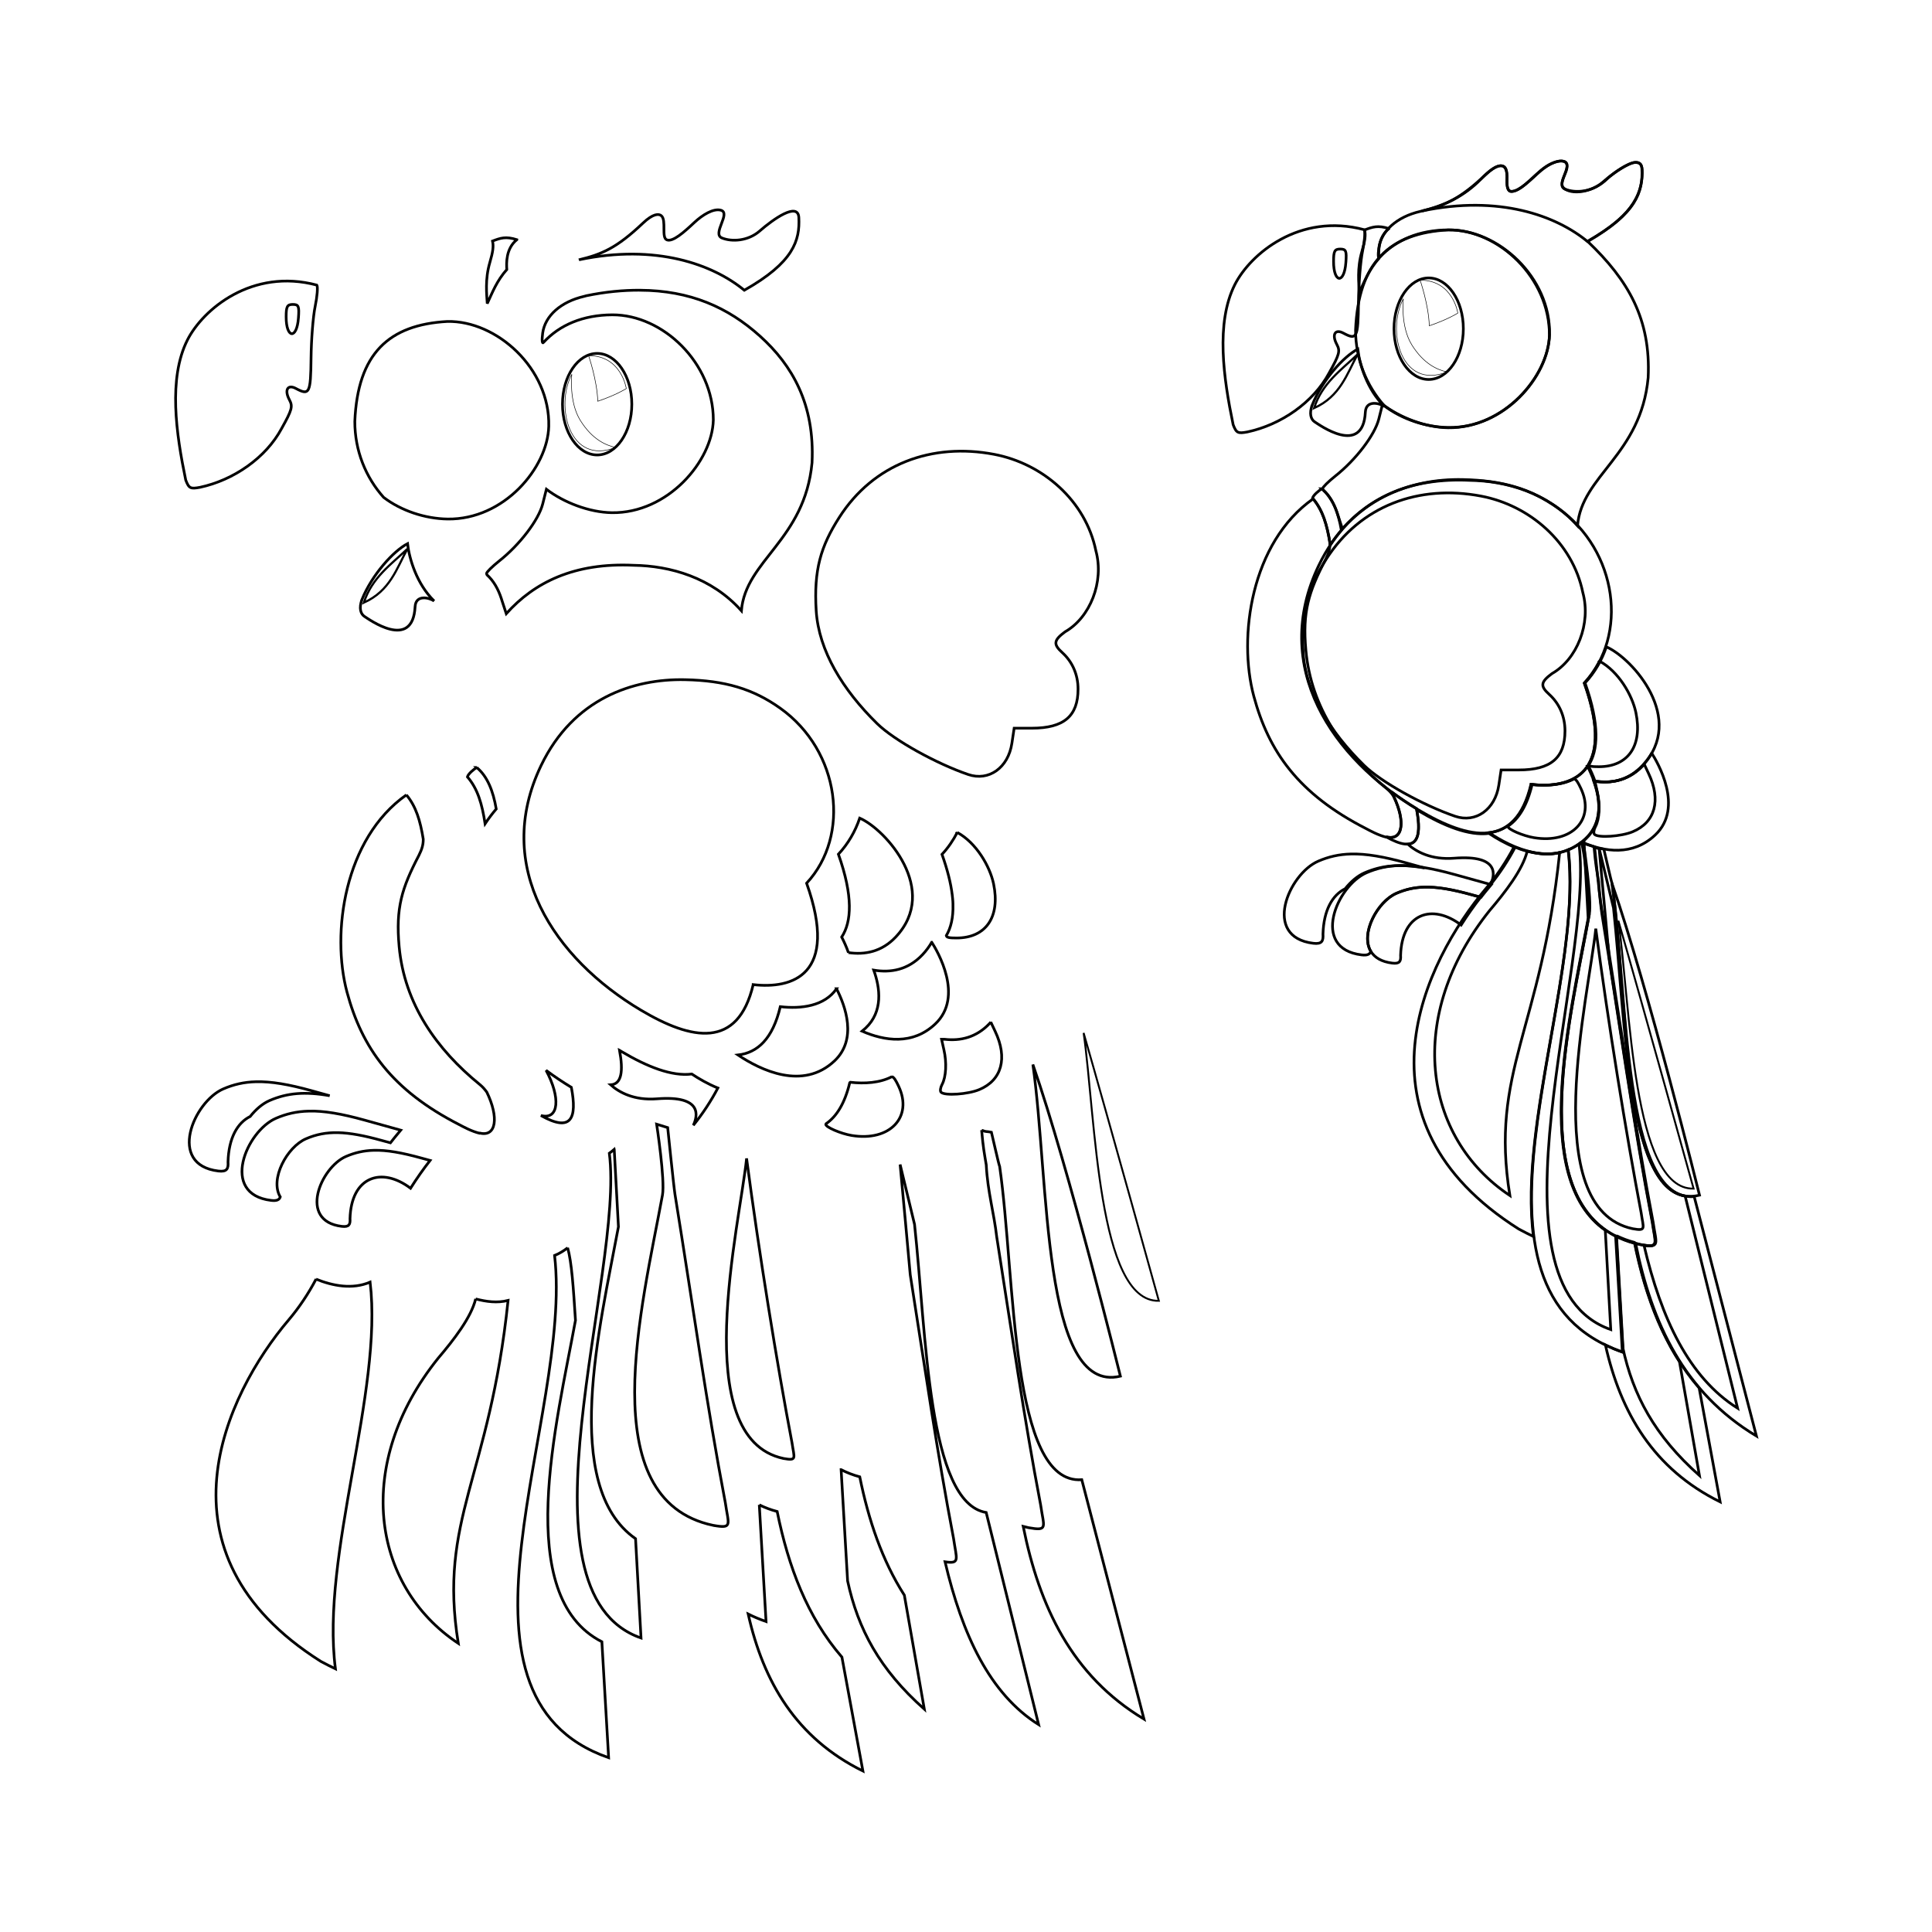 <svg:svg xmlns:dc="http://purl.org/dc/elements/1.1/" xmlns:ns1="http://sodipodi.sourceforge.net/DTD/sodipodi-0.dtd" xmlns:ns2="http://www.inkscape.org/namespaces/inkscape" xmlns:ns4="http://creativecommons.org/ns#" xmlns:rdf="http://www.w3.org/1999/02/22-rdf-syntax-ns#" xmlns:svg="http://www.w3.org/2000/svg" height="716.156" id="svg2" version="1.1" viewBox="-64.587 -59.18 716.156 716.156" width="716.156" ns1:docname="Parrot Remix Cut Out by Merlin2525.svg" ns2:version="0.48.5 r">
  <svg:title id="title4499">Parrot Remix Cut Out by Merlin2525.svg</svg:title>
  <ns1:namedview bordercolor="#666666" borderopacity="1" fit-margin-bottom="0" fit-margin-left="0" fit-margin-right="0" fit-margin-top="0" gridtolerance="10" guidetolerance="10" id="namedview4" objecttolerance="10" pagecolor="#ffffff" showgrid="false" showguides="true" ns2:current-layer="svg2" ns2:cx="436.34836" ns2:cy="362.08146" ns2:guide-bbox="true" ns2:pageopacity="0" ns2:pageshadow="2" ns2:snap-center="true" ns2:snap-global="false" ns2:window-height="998" ns2:window-maximized="0" ns2:window-width="840" ns2:window-x="1" ns2:window-y="654" ns2:zoom="0.95306624" />
  <svg:g id="g6134" style="stroke:#000000" transform="translate(384.42 109.18)">
    <svg:path d="m509.11 296.02c0 21.833-12.087 39.533-26.998 39.533s-26.998-17.7-26.998-39.533 12.087-39.533 26.998-39.533c14.91 0 26.998 17.699 26.998 39.532" id="path5703" style="stroke:#000000;stroke-width:2.103;fill:none" transform="matrix(.476 0 0 .476 -457.14 -159.44)" ns1:cx="482.10922" ns1:cy="296.01508" ns1:end="6.2831679" ns1:open="true" ns1:rx="26.998117" ns1:ry="39.532955" ns1:start="0" ns1:type="arc" />
    <svg:path d="m-230.83-36.536s3.171 9.161 3.406 16.912c6.929-2.349 10.57-4.698 10.57-4.698s-1.762-12.214-13.975-12.214z" id="path5705" style="stroke:#000000;stroke-width:.2;fill:none" ns1:nodetypes="cccc" ns2:connector-curvature="0" />
    <svg:path d="m-237.04-29.632s-1.174 10.218 3.171 17.147c4.345 6.929 9.278 9.161 13.036 9.982-17.105 6.774-22.489-15.259-16.207-27.129z" id="path5707" style="stroke:#000000;stroke-width:.2;fill:none" ns1:nodetypes="cscc" ns2:connector-curvature="0" />
  </svg:g>
  <svg:path d="m199.75 506.24c-44.962-9.521-26.319-81.281-18.777-122.42 1.018-5.555-2.157-26.279-2.157-26.279l4.096 1.263s2.24 21.873 2.708 24.767c6.895 42.656 11.565 77.001 18.654 114.25 1.194 8.309 2.84 9.723-4.523 8.414z" id="path49293" style="stroke:#000000;fill:none" ns1:nodetypes="csccscc" ns2:connector-curvature="0" />
  <svg:g id="g5616" transform="translate(147.87 79.208)">
    <svg:path d="m-78.27 83.807c-1.207 3.254-0.511 5.409 0.967 6.345 1.22 0.744 17.878 13.027 18.717-3.679 0.255-4.533 5.215-3.355 7.059-2.084-6.415-6.246-9.201-15.552-9.868-21.254-5.235 2.74-13.129 11.484-16.876 20.672z" id="path4844" style="stroke:#000000;stroke-width:1px;fill:none" ns1:nodetypes="cccccc" ns2:connector-curvature="0" />
    <svg:path d="m-77.588 85.004c9.719-4.367 12.119-12.577 16.141-19.935-6.113 5.846-13.155 10.677-16.141 19.935z" id="path5614" style="stroke:#000000;stroke-width:0.8;fill:none" ns1:nodetypes="ccc" ns2:connector-curvature="0" />
  </svg:g>
  <svg:path d="m163.09 366.87c-0.594 0.522-1.201 1.004-1.812 1.438 5.712 44.702-37 162.7 11.75 179.69l-2.031-36.812c-27.868-19.48-13.176-78.924-6.344-115.62l-1.562-28.688z" id="path4839" style="stroke:#000000;fill:none" ns2:connector-curvature="0" />
  <svg:path d="m145.83 403.36c-1.565 1.23-3.188 2.168-4.844 2.844 6.911 59.866-46.169 163.09 20.031 186.16l-2.5-42.969c-33.161-16.923-16.769-81.07-9.787-119.14-0.802-12.487-1.409-21.561-2.9-26.896z" id="path4834" style="stroke:#000000;fill:none" ns1:nodetypes="cccccc" ns2:connector-curvature="0" />
  <svg:path d="m299.28 359.76c0.6 6.681 0.933 8.12 1.714 12.852 0.524 10.078 2.87 17.751 3.885 26.709 5.659 35.939 10.041 66.585 16.281 99.375 1.194 8.309 2.863 9.715-4.5 8.406-0.67-0.142-1.327-0.3-1.969-0.469 5.976 29.636 17.985 55.36 44.781 71.438l-23.062-88.75c-26.538 1.933-24.515-74.75-30.438-116.09-0.443-1.099-2.597-10.925-3.062-12.719-2.086-0.416-1.687 0.011-3.631-0.748z" id="path4829" style="stroke:#000000;fill:none" ns1:nodetypes="ccccccccccc" ns2:connector-curvature="0" />
  <svg:path d="m247.2 485.6 2.406 41.25c3.834 17.785 11.782 32.729 28.438 47.531l-7.406-42.25c-8.224-12.85-13.271-27.789-16.531-43.875-2.52-0.681-4.802-1.574-6.906-2.656z" id="path4824" style="stroke:#000000;fill:none" ns2:connector-curvature="0" />
  <svg:path d="m272.82 413.32c5.544 35.282 9.91 65.486 16.062 97.812 1.108 7.708 2.51 9.453-3.156 8.625 6.374 27.08 16.592 48.958 34.688 60.344l-19.438-78.625c-21.655-3.564-22.153-66.065-26.563-106.82l-5.343-22.177c1.234 13.194 2.705 29.007 3.75 40.844z" id="path4814" style="stroke:#000000;fill:none" ns1:nodetypes="cccccccc" ns2:connector-curvature="0" />
  <svg:path d="m216.87 498.64 2.5 43.25c-2.361-0.823-4.559-1.76-6.625-2.781 5.651 25.203 17.837 46 42.531 58.188l-7.781-42.219c-12.837-14.838-19.845-33.475-24-53.969-2.403-0.64-4.599-1.466-6.625-2.469z" id="path4773" style="stroke:#000000;fill:none" ns1:nodetypes="ccccccc" ns2:connector-curvature="0" />
  <svg:path d="m52.565 414.97c-2.744 5.232-6.212 10.483-10.156 15.125-23.391 27.533-51.658 86.394 11.906 126.56 1.937 1.005 3.76 1.994 5.438 2.781-5.503-42.071 17.701-102.72 12.854-143.36-6.591 2.818-13.902 1.385-20.042-1.104z" id="path4737" style="stroke:#000000;fill:none" ns1:nodetypes="cscccc" ns2:connector-curvature="0" />
  <svg:path d="m165.07 330.16c1.419 7.702 0.808 12.538-3.312 12.781 3.157 2.796 8.657 5.858 17.188 5.188 17.028-1.338 15.083 6.427 13.469 9.812 3.499-4.311 6.603-9.063 9.094-13.812-3.699-1.497-7.026-3.436-9.656-5.188-7.421 0.943-16.567-2.697-26.125-8.375-0.222-0.132-0.435-0.273-0.656-0.406z" id="path4720" style="stroke:#000000;fill:none" ns1:nodetypes="ccscccsc" ns2:connector-curvature="0" />
  <svg:path d="m111.73 422.3c-1.643 6.853-8.124 15.189-13.938 22.031-31.131 38.827-24.974 84.028 7.5 105.66-7.454-46.15 11.553-60.964 18.458-127.12-4.057 1.02-8.069 0.463-12.021-0.563z" id="path4696" style="stroke:#000000;fill:none" ns1:nodetypes="ccccc" ns2:connector-curvature="0" />
  <svg:path d="m280.79 290.09c-0.903 1.568-2.018 3.119-3.438 4.625-5.341 5.664-11.822 6.764-18.062 5.719 2.379 6.616 3.53 15.315-3.031 21.5-0.424 0.4-0.847 0.773-1.281 1.125 8.305 3.617 18.713 5.243 27.094-2.656 10.812-10.191 0.744-27.16-1.281-30.312z" id="path4691" style="stroke:#000000;fill:none" ns1:nodetypes="cscscsc" ns2:connector-curvature="0" />
  <svg:path d="m302.68 319.69c-0.148 0.165-0.283 0.336-0.438 0.5-4.943 5.241-10.856 6.537-16.656 5.875h-1.156l0.875 3.906c1.094 4.779 0.812 10.041-0.688 12.844-0.619 1.158-0.791 2.459-0.375 2.875 1.373 1.373 9.956 0.786 14.156-0.969 8.383-3.503 10.607-11.687 5.906-21.594l-1.625-3.438z" id="path4675" style="stroke:#000000;fill:none" ns2:connector-curvature="0" />
  <svg:path d="m249.91 293.93c6.066 0.89 12.349-0.286 17.531-5.781 16.35-17.338-3.586-39.808-13.344-44.062-1.657 4.923-4.294 9.488-7.906 13.375 5.529 15.582 4.892 25.089 1.221 30.704 0.815 1.605 1.756 3.621 2.498 5.765z" id="path4682" style="stroke:#000000;fill:none" ns1:nodetypes="cscccc" ns2:connector-curvature="0" />
  <svg:path d="m4.262 118.78c-3.563-17.17-6.549-37.709 0.623-51.934 5.772-11.383 23.978-26.733 47.984-20.345 0.413 0.668 0.127 4.222-0.636 7.897-0.763 3.675-1.447 12.291-1.52 19.147-0.14 13.11-0.575 13.978-5.646 11.265-3.047-1.631-4.309 0.609-2.377 4.219 1.317 2.461 0.978 3.711-2.875 10.6-5.824 10.908-17.833 19.167-30.24 21.827-3.583 0.672-4.125 0.399-5.314-2.675zm41.778-60.113c0.322-4.365 0.056-4.997-2.096-4.997-2.059 0-2.464 0.756-2.464 4.591 0 8.094 3.968 8.447 4.561 0.406z" id="path49299" style="stroke:#000000;fill:none" ns1:nodetypes="ccccccccccccsscc" ns2:connector-curvature="0" />
  <svg:path d="m49.801 352.69c-4.391 0.113-8.242 0.991-12.094 2.656-11.013 4.762-20.902 28.138-1.812 30.438 2.12 0.255 3.052-0.213 3.406-1.281-3.973-6.627 2.514-18.528 9.531-21.562 7.502-3.244 15.014-2.994 27.969 0.594l3.344 0.906c0.966-1.227 1.919-2.437 2.875-3.562 0.314-0.37 0.629-0.748 0.938-1.125l-13.407-3.73c-8.552-2.369-15.104-3.489-20.75-3.344z" id="path3329" style="stroke:#000000;fill:none" ns2:connector-curvature="0" />
  <svg:path d="m127 29.661c-4.141-1.306-6.093-0.601-9.023 0.512 0.454 1.919 0.165 4.002-0.999 7.976-1.839 6.281-1.146 11.848-0.953 15.196 1.944-4.206 3.535-8.413 7.25-12.619-0.161-2.342-0.36-7.767 3.725-11.065z" id="path49207" style="stroke:#000000;fill:none" ns1:nodetypes="ccsccc" ns2:connector-curvature="0" />
  <svg:path d="m101.23 59.983c-21.636 1.197-33.247 11.844-34.295 37.079 0 10.835 4.048 20.705 10.685 28.128 6.463 4.93 15.309 7.901 23.701 8.023 20.92 0.304 37.125-18.998 37.504-34.384 0.528-21.423-19.341-39.236-37.596-38.846z" id="path49225" style="stroke:#000000;fill:none" ns1:nodetypes="cccssc" ns2:connector-curvature="0" />
  <svg:path d="m245.5 307.32c-4.475 6.499-13.166 7.539-20.844 6.656-2.816 11.924-8.433 17.083-15.688 17.906 8.353 5.595 24.027 13.266 35.781 2.188 8.514-8.025 4.036-20.329 0.75-26.75z" id="path4645" style="stroke:#000000;fill:none" ns2:connector-curvature="0" />
  <svg:path d="m150.04 37.117c28.628-5.999 49.688 1.76 61.273 11.289 18.309-10.336 20.633-18.499 20.212-26.946-0.295-5.918-9.517 0.618-14.493 4.974-4.323 3.784-10.352 4.092-14.03 2.588-3.752-1.534 3.507-9.254-0.411-10.289-2.722-0.719-6.703 1.65-9.866 4.623-3.901 3.666-7.912 7.173-10.089 6.392-2.18-0.782-0.121-7.226-2.055-8.94-0.977-0.865-3.144-0.788-6.808 2.69-9.816 9.317-15.348 11.602-23.732 13.618z" id="path49279" style="stroke:#000000;fill:none" ns1:nodetypes="ccssssssssc" ns2:connector-curvature="0" />
  <svg:path d="m266.06 339.9c-4.505 2.368-10.203 2.681-15.469 2.094-0.067 0.045-0.126 0.104-0.188 0.156-1.843 7.698-4.896 12.542-8.781 15.219-0.039 0.072-0.125 0.184-0.125 0.219 0 1.058 5.583 3.457 9.594 4.125 14.137 2.356 22.857-6.795 17.406-18.281-1.017-2.143-1.639-3.198-2.438-3.531z" id="path4686" style="stroke:#000000;fill:none" ns2:connector-curvature="0" />
  <svg:path d="m214.61 305.8c14.246 1.638 31.979-3.273 19.8-37.592 16.337-17.577 12.473-49.004-9.757-64.854-10.123-7.217-20.561-10.272-35.309-10.584-19.106-0.404-41.386 6.88-53.363 31.819-18.067 37.622 4.892 71.596 37.018 90.681 18.758 11.143 35.928 14.589 41.61-9.47z" id="path49285" style="stroke:#000000;fill:none" ns1:nodetypes="ccssssc" ns2:connector-curvature="0" />
  <svg:path d="m294.3 227.91c-11.632-3.969-27.37-12.599-33.779-18.893-12.739-12.511-21.593-26.961-22.558-41.748-0.953-15.272 1.71-23.938 8.532-34.625 12.737-19.951 34.427-27.762 57.366-23.424 18.18 3.438 34.001 17.248 37.771 35.753 3.156 11.578-2.173 24.787-11.419 30.044-4.232 3.129-4.439 4.631-1.055 7.692 3.798 3.437 5.866 8.213 5.866 13.548 0 10.035-5.261 14.489-17.113 14.489h-6.57l-0.841 5.608c-1.357 9.051-8.536 14.172-16.2 11.557z" id="path49287" style="stroke:#000000;fill:none" ns1:nodetypes="cscsscccsscscc" ns2:connector-curvature="0" />
  <svg:path d="m86.054 235.47c-23.021 16.152-27.911 51.199-22 73.156 5.501 20.433 16.413 36.223 41.688 49.125 1.295 0.681 4.617 2.525 7.625 3.188-0.097-0.053-0.183-0.101-0.281-0.156 6.411 1.692 7.269-5.873 2.781-15.125-0.754-1.055-1.623-2.03-2.625-2.844-15.954-12.956-27.943-29.867-29.875-51.125-1.308-14.386 1.006-21.67 7.312-33.781 1.153-2.299 1.638-3.967 1.625-6.031-1.112-6.867-2.692-12.167-6.25-16.406z" id="path49289" style="stroke:#000000;fill:none" ns2:connector-curvature="0" />
  <svg:path d="m318.28 335.41c13.444 38.727 32.441 115.53 32.441 115.53-29.156 7.001-26.34-72.933-32.441-115.53z" id="path49297" style="stroke:#000000;fill:none" ns1:nodetypes="ccc" ns2:connector-curvature="0" />
  <svg:path d="m225.84 481.45c-35.494-7.516-16.194-86.623-13.682-111.23 4.518 34.488 11.351 76.599 16.828 105.38 0.831 5.779 1.975 6.763-3.146 5.852z" id="path49309" style="stroke:#000000;fill:none" ns1:nodetypes="cccc" ns2:connector-curvature="0" />
  <svg:path d="m337.09 323.7c8.758 30.368 27.883 99.308 27.883 99.308-22.692 0.523-23.409-68.08-27.883-99.308z" id="path49311" style="stroke:#000000;stroke-width:0.7;fill:none" ns1:nodetypes="ccc" ns2:connector-curvature="0" />
  <svg:path d="m290.25 249.39c-1.5 2.919-3.372 5.667-5.656 8.125 2.055 5.792 3.269 10.711 3.781 14.938 0.072 0.466 0.113 0.939 0.156 1.406 0.061 0.656 0.12 1.309 0.125 1.969 0.003 0.071-0.002 0.149 0 0.219 0.152 4.967-0.784 8.751-2.469 11.594 0.132 0.716 1.159 0.875 3.781 0.875 10.941 0 16.278-7.789 13.75-20.062-1.384-6.571-6.441-15.242-13.469-19.062z" id="path3272" style="stroke:#000000;fill:none" ns2:connector-curvature="0" />
  <svg:path d="m30.278 341.8c-4.391 0.113-8.242 0.991-12.094 2.656-11.013 4.762-20.934 28.138-1.844 30.438 3.198 0.385 3.769-0.837 3.594-3.375 0.25-8.907 3.496-14.505 8.219-16.844 2.101-2.649 4.606-4.79 7.188-5.906 6.544-2.83 13.107-3.404 22.281-1.781l-6.625-1.844c-8.552-2.369-15.073-3.489-20.719-3.344z" id="path3279" style="stroke:#000000;fill:none" ns1:nodetypes="sssccsccs" ns2:connector-curvature="0" />
  <svg:path d="m73.965 367.22c-3.741 0.096-7.03 0.862-10.312 2.281-9.384 4.058-17.828 23.947-1.562 25.906 2.725 0.328 3.212-0.681 3.062-2.844 0.439-15.629 11.725-19.382 22.438-11.281 2.354-3.712 4.798-7.17 7.25-10.312l-3.219-0.875c-7.287-2.018-12.846-2.999-17.656-2.875z" id="path3311" style="stroke:#000000;fill:none" ns2:connector-curvature="0" />
  <svg:path d="m112.14 225.32c-1.04 0.563-3.227 2.426-3.469 3.469 3.821 4.428 5.425 10.019 6.562 17.375 1.301-1.962 2.684-3.782 4.125-5.469-1.143-6.687-3.256-12.056-7.219-15.375zm25.688 112.25c5.392 9.963 4.872 18.539-1.906 16.75 11.312 6.368 13.476 1.077 11.281-10.438-3.234-1.955-6.367-4.067-9.375-6.312z" id="path5666" style="stroke:#000000;stroke-miterlimit:3.2;fill:none" ns2:connector-curvature="0" />
  <svg:path d="m172.64 48.395c-6.154-0.033-12.817 0.577-19.938 2.062-0.033 0.008-0.061 0.023-0.094 0.031-0.234 0.056-0.451 0.133-0.688 0.188-8.575 1.973-14.485 7.22-15.344 13.594-0.361 2.678-0.214 4.197 0.344 3.438 5.876-6.399 14.579-10.149 25.469-10.188 18.781-0.066 37.454 17.893 37.438 38.969-0.355 15.265-16.871 34.677-37.625 34.375-8.344-0.121-17.835-3.777-24.25-8.688l-1.375 5.469c-1.519 5.956-8.51 15.094-16.125 21.125-2.591 2.052-4.688 4.146-4.688 4.625 0 0.12 0.07 0.301 0.188 0.531 2.417 2.199 4.121 5.184 5.312 8.812 0.119 0.338 0.214 0.671 0.312 1 0.047 0.157 0.115 0.316 0.156 0.469l1.344 4.094c10.387-11.6 25.202-18.996 47.281-17.938 13.396 0.191 28.841 4.477 39.875 16.844 1.531-18.743 23.485-26.162 26.188-54.875 1.04-21.677-7.32-36.135-19.27-46.905s-25.97-16.932-44.51-17.03z" id="path7422" style="stroke:#000000;fill:none" ns1:nodetypes="ccccscscccsccccccccccccc" ns2:connector-curvature="0" />
  <svg:g id="g8807" transform="translate(-145.85 33.843)">
    <svg:g id="g6134-5" style="stroke:#000000" transform="translate(838.5 47.356)">
      <svg:path d="m509.11 296.02c0 21.833-12.087 39.533-26.998 39.533s-26.998-17.7-26.998-39.533 12.087-39.533 26.998-39.533c14.91 0 26.998 17.699 26.998 39.532" id="path5703-8" style="stroke:#000000;stroke-width:2.103;fill:none" transform="matrix(.476 0 0 .476 -457.14 -159.44)" ns1:cx="482.10922" ns1:cy="296.01508" ns1:end="6.2831679" ns1:open="true" ns1:rx="26.998117" ns1:ry="39.532955" ns1:start="0" ns1:type="arc" />
      <svg:path d="m-230.83-36.536s3.171 9.161 3.406 16.912c6.929-2.349 10.57-4.698 10.57-4.698s-1.762-12.214-13.975-12.214z" id="path5705-4" style="stroke:#000000;stroke-width:.2;fill:none" ns1:nodetypes="cccc" ns2:connector-curvature="0" />
      <svg:path d="m-237.04-29.632s-1.174 10.218 3.171 17.147c4.345 6.929 9.278 9.161 13.036 9.982-17.105 6.774-22.489-15.259-16.207-27.129z" id="path5707-0" style="stroke:#000000;stroke-width:.2;fill:none" ns1:nodetypes="cscc" ns2:connector-curvature="0" />
    </svg:g>
    <svg:path d="m689.17 368.32c-44.962-9.521-26.319-81.281-18.777-122.42 1.018-5.555-2.157-26.279-2.157-26.279l4.096 1.263s2.24 21.873 2.708 24.767c6.895 42.656 11.565 77.001 18.654 114.25 1.194 8.309 2.84 9.723-4.523 8.414z" id="path49293-8" style="stroke:#000000;fill:none" ns1:nodetypes="csccscc" ns2:connector-curvature="0" />
    <svg:g id="g5616-2" transform="translate(645.96 -26.753)">
      <svg:path d="m-78.27 83.807c-1.207 3.254-0.511 5.409 0.967 6.345 1.22 0.744 17.878 13.027 18.717-3.679 0.255-4.533 5.215-3.355 7.059-2.084-6.415-6.246-9.201-15.552-9.868-21.254-5.235 2.74-13.129 11.484-16.876 20.672z" id="path4844-8" style="stroke:#000000;stroke-width:1px;fill:none" ns1:nodetypes="cccccc" ns2:connector-curvature="0" />
      <svg:path d="m-77.588 85.004c9.719-4.367 12.119-12.577 16.141-19.935-6.113 5.846-13.155 10.677-16.141 19.935z" id="path5614-2" style="stroke:#000000;stroke-width:0.8;fill:none" ns1:nodetypes="ccc" ns2:connector-curvature="0" />
    </svg:g>
    <svg:path d="m668.4 218.7c-0.594 0.522-1.201 1.004-1.812 1.438 5.712 44.702-37 162.7 11.75 179.69l-2.031-36.812c-27.868-19.48-13.176-78.924-6.344-115.62l-1.562-28.688z" id="path4839-2" style="stroke:#000000;fill:none" ns2:connector-curvature="0" />
    <svg:path d="m667.45 219.14c-1.565 1.23-3.188 2.168-4.844 2.844 6.911 59.866-46.169 163.09 20.031 186.16l-2.5-42.969c-33.161-16.923-16.769-81.07-9.787-119.14-0.802-12.487-1.409-21.561-2.9-26.896z" id="path4834-4" style="stroke:#000000;fill:none" ns1:nodetypes="cccccc" ns2:connector-curvature="0" />
    <svg:path d="m672.14 220.98c0.6 6.681 0.933 8.12 1.714 12.852 0.524 10.078 2.87 17.751 3.885 26.709 5.659 35.939 10.041 66.585 16.281 99.375 1.194 8.309 2.863 9.715-4.5 8.406-0.67-0.142-1.327-0.3-1.969-0.469 5.976 29.636 17.985 55.36 44.781 71.438l-23.062-88.75c-26.538 1.933-24.515-74.75-30.438-116.09-0.443-1.099-2.597-10.925-3.062-12.719-2.086-0.416-1.687 0.011-3.631-0.748z" id="path4829-1" style="stroke:#000000;fill:none" ns1:nodetypes="ccccccccccc" ns2:connector-curvature="0" />
    <svg:path d="m680.37 365.16 2.406 41.25c3.834 17.785 11.782 32.729 28.438 47.531l-7.406-42.25c-8.224-12.85-13.271-27.789-16.531-43.875-2.52-0.681-4.802-1.574-6.906-2.656z" id="path4824-6" style="stroke:#000000;fill:none" ns2:connector-curvature="0" />
    <svg:path d="m677.76 262.19c5.544 35.282 9.91 65.486 16.062 97.812 1.108 7.708 2.51 9.453-3.156 8.625 6.374 27.08 16.592 48.958 34.688 60.344l-19.438-78.625c-21.655-3.564-22.153-66.065-26.563-106.82l-5.343-22.177c1.234 13.194 2.705 29.007 3.75 40.844z" id="path4814-6" style="stroke:#000000;fill:none" ns1:nodetypes="cccccccc" ns2:connector-curvature="0" />
    <svg:path d="m680.48 365.04 2.5 43.25c-2.361-0.823-4.559-1.76-6.625-2.781 5.651 25.203 17.837 46 42.531 58.188l-7.781-42.219c-12.837-14.838-19.845-33.475-24-53.969-2.403-0.64-4.599-1.466-6.625-2.469z" id="path4773-0" style="stroke:#000000;fill:none" ns1:nodetypes="ccccccc" ns2:connector-curvature="0" />
    <svg:path d="m642.5 220.88c-2.744 5.232-6.212 10.483-10.156 15.125-23.391 27.533-51.658 86.394 11.906 126.56 1.937 1.005 3.76 1.994 5.438 2.781-5.503-42.071 17.701-102.72 12.854-143.36-6.591 2.818-13.902 1.385-20.042-1.104z" id="path4737-3" style="stroke:#000000;fill:none" ns1:nodetypes="cscccc" ns2:connector-curvature="0" />
    <svg:path d="m606.42 207.13c1.419 7.702 0.808 12.538-3.312 12.781 3.157 2.796 8.657 5.858 17.188 5.188 17.028-1.338 15.083 6.427 13.469 9.812 3.499-4.311 6.603-9.063 9.094-13.812-3.699-1.497-7.026-3.436-9.656-5.188-7.421 0.943-16.567-2.697-26.125-8.375-0.222-0.132-0.435-0.273-0.656-0.406z" id="path4720-9" style="stroke:#000000;fill:none" ns1:nodetypes="ccscccsc" ns2:connector-curvature="0" />
    <svg:path d="m647.38 222.45c-1.643 6.853-8.124 15.189-13.938 22.031-31.131 38.827-24.974 84.028 7.5 105.66-7.454-46.15 11.553-60.964 18.458-127.12-4.057 1.02-8.069 0.463-12.021-0.563z" id="path4696-2" style="stroke:#000000;fill:none" ns1:nodetypes="ccccc" ns2:connector-curvature="0" />
    <svg:path d="m693.53 186.18c-0.903 1.568-2.018 3.119-3.438 4.625-5.341 5.664-11.822 6.764-18.062 5.719 2.379 6.616 3.53 15.315-3.031 21.5-0.424 0.4-0.847 0.773-1.281 1.125 8.305 3.617 18.713 5.243 27.094-2.656 10.812-10.191 0.744-27.16-1.281-30.312z" id="path4691-5" style="stroke:#000000;fill:none" ns1:nodetypes="cscscsc" ns2:connector-curvature="0" />
    <svg:path d="m690.74 190.26c-0.148 0.165-0.283 0.336-0.438 0.5-4.943 5.241-10.856 6.537-16.656 5.875h-1.156l0.875 3.906c1.094 4.779 0.812 10.041-0.688 12.844-0.619 1.158-0.791 2.459-0.375 2.875 1.373 1.373 9.956 0.786 14.156-0.969 8.383-3.503 10.607-11.687 5.906-21.594l-1.625-3.438z" id="path4675-8" style="stroke:#000000;fill:none" ns2:connector-curvature="0" />
    <svg:path d="m672.52 196.59c6.066 0.89 12.349-0.286 17.531-5.781 16.35-17.338-3.586-39.808-13.344-44.062-1.657 4.923-4.294 9.488-7.906 13.375 5.529 15.582 4.892 25.089 1.221 30.704 0.815 1.605 1.756 3.621 2.498 5.765z" id="path4682-0" style="stroke:#000000;fill:none" ns1:nodetypes="cscccc" ns2:connector-curvature="0" />
    <svg:path d="m538.37 64.407c-3.563-17.168-6.549-37.708 0.623-51.934 5.772-11.383 23.978-26.733 47.984-20.345 0.413 0.668 0.127 4.222-0.636 7.897-0.763 3.675-1.447 12.291-1.52 19.147-0.14 13.11-0.575 13.978-5.646 11.265-3.047-1.631-4.309 0.609-2.377 4.219 1.317 2.461 0.978 3.711-2.875 10.6-5.824 10.908-17.833 19.167-30.24 21.827-3.583 0.672-4.125 0.399-5.314-2.675zm41.78-60.112c0.322-4.365 0.056-4.997-2.096-4.997-2.059 0-2.464 0.756-2.464 4.591 0 8.094 3.968 8.447 4.561 0.406z" id="path49299-9" style="stroke:#000000;fill:none" ns1:nodetypes="ccccccccccccsscc" ns2:connector-curvature="0" />
    <svg:path d="m599.89 227.84c-4.391 0.113-8.242 0.991-12.094 2.656-11.013 4.762-20.902 28.138-1.812 30.438 2.12 0.255 3.052-0.213 3.406-1.281-3.973-6.627 2.514-18.528 9.531-21.562 7.502-3.244 15.014-2.994 27.969 0.594l3.344 0.906c0.966-1.227 1.919-2.437 2.875-3.562 0.314-0.37 0.629-0.748 0.938-1.125l-13.406-3.719c-8.552-2.369-15.104-3.489-20.75-3.344z" id="path3329-2" style="stroke:#000000;fill:none" ns2:connector-curvature="0" />
    <svg:path d="m596.12-8.296c-4.141-1.306-6.093-0.601-9.023 0.512 0.454 1.919 0.165 4.002-0.999 7.976-1.839 6.281-1.146 11.848-0.953 15.196 1.944-4.206 3.535-8.413 7.25-12.619-0.161-2.342-0.36-7.767 3.725-11.065z" id="path49207-0" style="stroke:#000000;fill:none" ns1:nodetypes="ccsccc" ns2:connector-curvature="0" />
    <svg:path d="m618.04-7.79c-21.636 1.197-33.247 11.844-34.295 37.079 0 10.835 4.048 20.705 10.685 28.128 6.463 4.93 15.309 7.901 23.701 8.023 20.92 0.304 37.125-18.998 37.504-34.384 0.528-21.423-19.341-39.236-37.596-38.846z" id="path49225-0" style="stroke:#000000;fill:none" ns1:nodetypes="cccssc" ns2:connector-curvature="0" />
    <svg:path d="m669.75 191.07c-4.475 6.499-13.166 7.539-20.844 6.656-2.816 11.924-8.433 17.083-15.688 17.906 8.353 5.595 24.027 13.266 35.781 2.188 8.514-8.025 4.036-20.329 0.75-26.75z" id="path4645-9" style="stroke:#000000;fill:none" ns2:connector-curvature="0" />
    <svg:path d="m660.17-33.339c-0.932-0.044-2.178 0.25-3.688 0.875-5.529 2.34-10.48 10.409-15.125 10.438-0.938 0.006-1.669-1.554-1.5-4.438 0.398-6.771-3.155-6.837-9.688-0.125-6.017 6.182-13.3 9.828-22.469 11.938-8.575 1.973-14.485 7.22-15.344 13.594-0.361 2.678-0.214 4.197 0.344 3.438 5.876-6.399 14.579-10.149 25.469-10.188 18.781-0.066 37.454 17.893 37.438 38.969-0.355 15.265-16.871 34.677-37.625 34.375-8.344-0.121-17.835-3.777-24.25-8.688l-1.375 5.469c-1.519 5.956-8.51 15.094-16.125 21.125-2.591 2.052-4.688 4.146-4.688 4.625 0 0.12 0.07 0.301 0.188 0.531 2.417 2.199 4.121 5.184 5.312 8.812 0.119 0.338 0.214 0.671 0.312 1 0.047 0.157 0.115 0.316 0.156 0.469l1.344 4.094c10.387-11.6 25.202-18.996 47.281-17.938 13.396 0.191 28.841 4.477 39.875 16.844 1.531-18.743 23.485-26.162 26.188-54.875 1.04-21.68-7.32-36.138-22.406-50.531 11.795-7.02 20.065-13.884 20.219-25.375 0.074-3.15-0.741-3.906-2.719-3.906-2.089 0-8.351 4.145-10.344 6.125-4.58 4.551-11.981 6.008-15.5 3.781-1.431-0.906-1.714-1.971-0.094-5.562 1.406-3.086 0.863-4.779-1.188-4.875z" id="path49275" style="stroke:#000000;fill:none" ns2:connector-curvature="0" />
    <svg:path d="m608.4-14.826c28.628-5.999 49.688 1.76 61.273 11.289 18.309-10.336 20.633-18.499 20.212-26.946-0.295-5.918-9.517 0.618-14.493 4.974-4.323 3.784-10.352 4.092-14.03 2.588-3.752-1.534 3.507-9.254-0.411-10.289-2.722-0.719-6.703 1.65-9.866 4.623-3.901 3.666-7.912 7.173-10.089 6.392-2.18-0.782-0.121-7.226-2.055-8.94-0.977-0.865-3.144-0.788-6.808 2.69-9.816 9.317-15.348 11.602-23.732 13.618z" id="path49279-6" style="stroke:#000000;fill:none" ns1:nodetypes="ccssssssssc" ns2:connector-curvature="0" />
    <svg:path d="m664.81 195.67c-4.505 2.368-10.203 2.681-15.469 2.094-0.067 0.045-0.126 0.104-0.188 0.156-1.843 7.698-4.896 12.542-8.781 15.219-0.039 0.072-0.125 0.184-0.125 0.219 0 1.058 5.583 3.457 9.594 4.125 14.137 2.356 22.857-6.795 17.406-18.281-1.017-2.143-1.639-3.198-2.438-3.531z" id="path4686-7" style="stroke:#000000;fill:none" ns2:connector-curvature="0" />
    <svg:path d="m648.74 197.77c14.246 1.638 31.979-3.273 19.8-37.592 16.337-17.577 12.473-49.004-9.757-64.854-10.123-7.217-20.561-10.272-35.309-10.584-19.106-0.404-41.386 6.88-53.363 31.819-18.067 37.622 4.892 71.596 37.018 90.681 18.758 11.143 35.928 14.589 41.61-9.47z" id="path49285-5" style="stroke:#000000;fill:none" ns1:nodetypes="ccssssc" ns2:connector-curvature="0" />
    <svg:path d="m620.65 209.55c-11.632-3.969-27.37-12.599-33.779-18.893-12.739-12.511-21.593-26.961-22.558-41.748-0.953-15.272 1.71-23.938 8.532-34.625 12.737-19.951 34.427-27.762 57.366-23.424 18.18 3.438 34.001 17.248 37.771 35.753 3.156 11.578-2.173 24.787-11.419 30.044-4.232 3.129-4.439 4.631-1.055 7.692 3.798 3.437 5.866 8.213 5.866 13.548 0 10.035-5.261 14.489-17.113 14.489h-6.57l-0.841 5.608c-1.357 9.051-8.536 14.172-16.2 11.557z" id="path49287-9" style="stroke:#000000;fill:none" ns1:nodetypes="cscsscccsscscc" ns2:connector-curvature="0" />
    <svg:path d="m568.02 91.88c-23.021 16.152-27.911 51.199-22 73.156 5.501 20.433 16.413 36.223 41.688 49.125 1.295 0.681 4.617 2.525 7.625 3.188-0.097-0.053-0.183-0.101-0.281-0.156 6.411 1.692 7.269-5.873 2.781-15.125-0.754-1.055-1.623-2.03-2.625-2.844-15.954-12.956-27.942-29.867-29.875-51.125-1.308-14.386 1.006-21.67 7.312-33.781 1.153-2.299 1.638-3.967 1.625-6.031-1.112-6.867-2.692-12.167-6.25-16.406z" id="path49289-2" style="stroke:#000000;fill:none" ns2:connector-curvature="0" />
    <svg:path d="m678.8 234.48c13.444 38.727 32.441 115.53 32.441 115.53-29.156 7.001-26.34-72.933-32.441-115.53z" id="path49297-3" style="stroke:#000000;fill:none" ns1:nodetypes="ccc" ns2:connector-curvature="0" />
    <svg:path d="m686.47 362.44c-35.494-7.516-16.194-86.623-13.682-111.23 4.518 34.488 11.351 76.599 16.828 105.38 0.831 5.779 1.975 6.763-3.146 5.852z" id="path49309-7" style="stroke:#000000;fill:none" ns1:nodetypes="cccc" ns2:connector-curvature="0" />
    <svg:path d="m681.16 248.27c8.758 30.368 27.883 99.308 27.883 99.308-22.692 0.523-23.409-68.08-27.883-99.308z" id="path49311-9" style="stroke:#000000;stroke-width:0.7;fill:none" ns1:nodetypes="ccc" ns2:connector-curvature="0" />
    <svg:path d="m674.19 152.06c-1.5 2.919-3.372 5.667-5.656 8.125 2.055 5.792 3.269 10.711 3.781 14.938 0.072 0.466 0.113 0.939 0.156 1.406 0.061 0.656 0.12 1.309 0.125 1.969 0.003 0.071-0.002 0.149 0 0.219 0.152 4.967-0.784 8.751-2.469 11.594 0.132 0.716 1.159 0.875 3.781 0.875 10.941 0 16.278-7.789 13.75-20.062-1.384-6.571-6.441-15.242-13.469-19.062z" id="path3272-3" style="stroke:#000000;fill:none" ns2:connector-curvature="0" />
    <svg:path d="m582.01 223.54c-4.391 0.113-8.242 0.991-12.094 2.656-11.013 4.762-20.934 28.138-1.844 30.438 3.198 0.385 3.769-0.837 3.594-3.375 0.25-8.907 3.496-14.505 8.219-16.844 2.101-2.649 4.606-4.79 7.188-5.906 6.544-2.83 13.107-3.404 22.281-1.781l-6.625-1.844c-8.552-2.369-15.073-3.489-20.719-3.344z" id="path3279-8" style="stroke:#000000;fill:none" ns1:nodetypes="sssccsccs" ns2:connector-curvature="0" />
    <svg:path d="m609.25 235.8c-3.741 0.096-7.03 0.862-10.312 2.281-9.384 4.058-17.828 23.947-1.562 25.906 2.725 0.328 3.212-0.681 3.062-2.844 0.439-15.629 11.725-19.382 22.438-11.281 2.354-3.712 4.798-7.17 7.25-10.312l-3.219-0.875c-7.287-2.018-12.846-2.999-17.656-2.875z" id="path3311-1" style="stroke:#000000;fill:none" ns2:connector-curvature="0" />
    <svg:path d="m571.26 88.157c-1.04 0.563-3.227 2.426-3.469 3.469 3.821 4.428 5.425 10.019 6.562 17.375 1.301-1.962 2.684-3.782 4.125-5.469-1.143-6.687-3.256-12.056-7.219-15.375zm25.688 112.25c5.392 9.963 4.872 18.539-1.906 16.75 11.312 6.368 13.476 1.077 11.281-10.438-3.234-1.955-6.367-4.067-9.375-6.312z" id="path5666-3" style="stroke:#000000;stroke-miterlimit:3.2;fill:none" ns2:connector-curvature="0" />
  </svg:g>
</svg:svg>